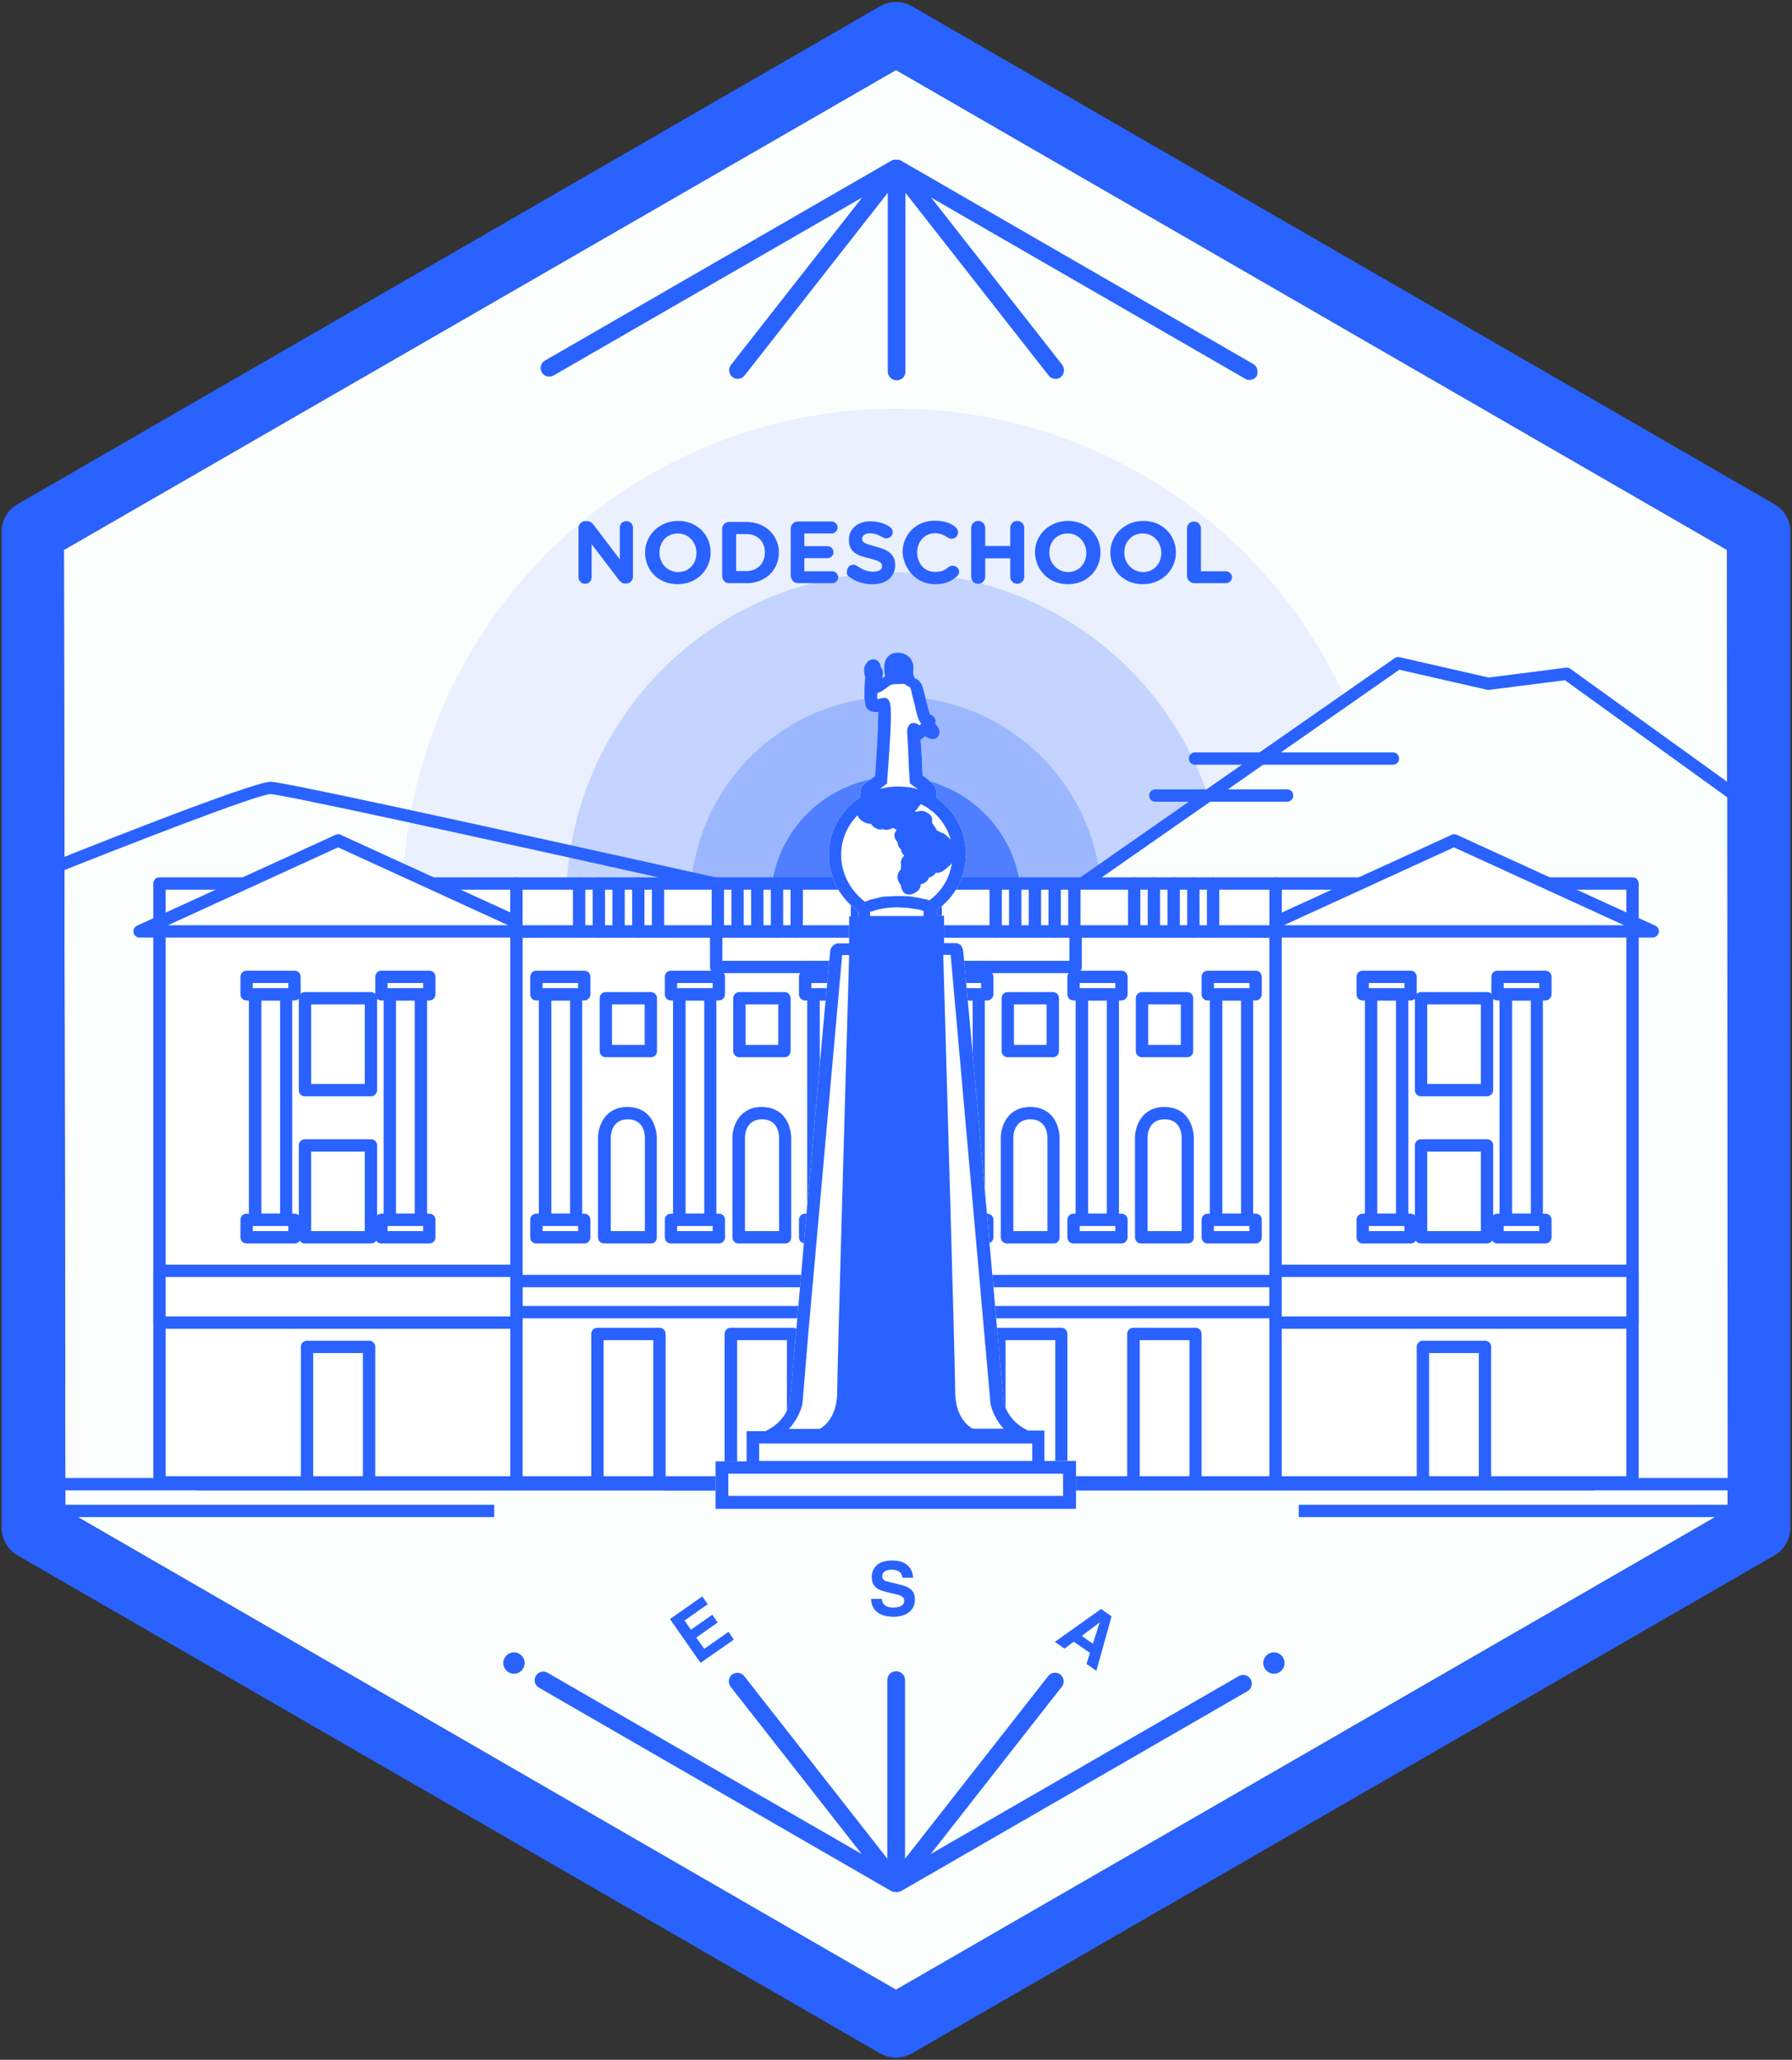 <?xml version="1.0" encoding="UTF-8"?>
<svg width="872px" height="1002px" viewBox="0 0 872 1002" version="1.1" xmlns="http://www.w3.org/2000/svg" xmlns:xlink="http://www.w3.org/1999/xlink">
    <rect x="0" y="0" width="872" height="1002" fill="#333333" stroke="none"/>
    <!-- Generator: Sketch 47.1 (45422) - http://www.bohemiancoding.com/sketch -->
    <title>Untitled</title>
    <desc>Created with Sketch.</desc>
    <defs></defs>
    <g id="Page-1" stroke="none" stroke-width="1" fill="none" fill-rule="evenodd">
        <g id="NodeSchool-Logo-ES" fill-rule="nonzero">
            <polygon id="Shape" fill="#FAFFFD" points="840.7 734.5 436 968 31.8 734.5 31.1 267.5 436 34 840.4 267.5"></polygon>
            <g id="Group" transform="translate(195, 198)">
                <circle id="Oval" fill="#EBF0FF" cx="241" cy="240.9" r="240.1"></circle>
                <circle id="Oval" fill="#C4D4FF" cx="241" cy="240.9" r="160.5"></circle>
                <circle id="Oval" fill="#9DB7FF" cx="241" cy="240.9" r="100.1"></circle>
                <circle id="Oval" fill="#4F7EFF" cx="241" cy="240.9" r="61"></circle>
            </g>
            <path d="M482.3,725 L16.5,725 C14.8,725 13.5,723.7 13.5,722 L13.5,426 C13.5,424.8 14.2,423.7 15.4,423.2 C33.2,416 122.5,380.3 131.7,380.3 C142.7,380.3 462.2,452.3 498.6,460.5 C500,460.8 501,462.1 500.9,463.6 L485.4,722.1 C485.2,723.8 483.9,725 482.3,725 Z M19.5,719 L479.5,719 L494.7,465.8 C394.5,443.2 141.2,386.5 131.6,386.3 C125.5,386.3 60.4,411.6 19.4,428 L19.4,719 L19.5,719 Z" id="Shape" fill="#2962FF"></path>
            <g id="Group" transform="translate(321, 319)">
                <g id="Shape">
                    <polygon fill="#FAFFFD" points="535 76.3 441.3 8.8 403.2 13.7 359.2 3.7 3.6 251.7 3.6 403 535 403"></polygon>
                    <path d="M535,406 L3.6,406 C1.9,406 0.6,404.7 0.6,403 L0.6,251.7 C0.6,250.7 1.1,249.8 1.9,249.2 L357.6,1.2 C358.3,0.7 359.2,0.5 360,0.7 L403.4,10.6 L441,5.8 C441.8,5.7 442.5,5.9 443.1,6.3 L536.8,73.8 C537.6,74.4 538,75.3 538,76.2 L538,403 C538,404.7 536.7,406 535,406 Z M6.6,400 L532,400 L532,77.9 L440.5,11.9 L403.5,16.6 C403.2,16.6 402.8,16.6 402.5,16.5 L359.9,6.8 L6.6,253.3 L6.6,400 Z" fill="#2962FF"></path>
                </g>
                <path d="M356.8,53 L260.5,53 C258.8,53 257.5,51.7 257.5,50 C257.5,48.3 258.8,47 260.5,47 L356.8,47 C358.5,47 359.8,48.3 359.8,50 C359.8,51.7 358.5,53 356.8,53 Z" id="Shape" fill="#2962FF"></path>
                <path d="M305.3,71 L241.2,71 C239.5,71 238.2,69.7 238.2,68 C238.2,66.3 239.5,65 241.2,65 L305.3,65 C307,65 308.3,66.3 308.3,68 C308.3,69.7 307,71 305.3,71 Z" id="Shape" fill="#2962FF"></path>
            </g>
            <g id="Group" transform="translate(16, 719)" fill="#2962FF">
                <polygon id="Shape" points="507.7 0 507.7 6 332.3 6 332.3 0 79.7 0 79.7 6 759.6 6 759.6 0"></polygon>
                <rect id="Rectangle-path" x="616" y="13" width="224" height="6"></rect>
                <rect id="Rectangle-path" x="0.5" y="13" width="224" height="6"></rect>
            </g>
            <g id="Group" transform="translate(64, 405)">
                <g transform="translate(184, 45)">
                    <g>
                        <rect id="Rectangle-path" fill="#FFFFFF" x="3.3" y="3.1" width="369.4" height="268"></rect>
                        <path d="M372.7,274.1 L3.3,274.1 C1.6,274.1 0.3,272.8 0.3,271.1 L0.3,3.1 C0.3,1.4 1.6,0.1 3.3,0.1 L372.7,0.1 C374.4,0.1 375.7,1.4 375.7,3.1 L375.7,271.1 C375.7,272.8 374.3,274.1 372.7,274.1 Z M6.3,268.1 L369.7,268.1 L369.7,6.1 L6.3,6.1 L6.3,268.1 Z" id="Shape" fill="#2962FF"></path>
                    </g>
                    <g transform="translate(0, 170)">
                        <rect id="Rectangle-path" fill="#FFFFFF" x="3.3" y="3.3" width="369.4" height="15.1"></rect>
                        <path d="M372.7,21.3 L3.3,21.3 C1.6,21.3 0.3,20 0.3,18.3 L0.3,3.2 C0.3,1.5 1.6,0.2 3.3,0.2 L372.7,0.2 C374.4,0.2 375.7,1.5 375.7,3.2 L375.7,18.3 C375.7,20 374.3,21.3 372.7,21.3 Z M6.3,15.3 L369.7,15.3 L369.7,6.2 L6.3,6.2 L6.3,15.3 Z" id="Shape" fill="#2962FF"></path>
                    </g>
                    <g transform="translate(97, 0)">
                        <rect id="Rectangle-path" fill="#FFFFFF" x="3.5" y="3.1" width="174.9" height="17.3"></rect>
                        <path d="M178.4,23.4 L3.5,23.4 C1.8,23.4 0.5,22.1 0.5,20.4 L0.5,3.1 C0.5,1.4 1.8,0.1 3.5,0.1 L178.4,0.1 C180.1,0.1 181.4,1.4 181.4,3.1 L181.4,20.4 C181.4,22.1 180.1,23.4 178.4,23.4 Z M6.5,17.4 L175.4,17.4 L175.4,6.1 L6.5,6.1 L6.5,17.4 Z" id="Shape" fill="#2962FF"></path>
                    </g>
                </g>
                <g>
                    <g transform="translate(10, 21)">
                        <rect id="Rectangle-path" fill="#FFFFFF" x="3.6" y="3.8" width="173.7" height="291.3"></rect>
                        <path d="M177.3,298.1 L3.6,298.1 C1.9,298.1 0.6,296.8 0.6,295.1 L0.6,3.8 C0.6,2.1 1.9,0.8 3.6,0.8 L177.3,0.8 C179,0.8 180.3,2.1 180.3,3.8 L180.3,295.1 C180.3,296.8 179,298.1 177.3,298.1 Z M6.6,292.1 L174.3,292.1 L174.3,6.8 L6.6,6.8 L6.6,292.1 Z" id="Shape" fill="#2962FF"></path>
                    </g>
                    <g transform="translate(10, 210)">
                        <rect id="Rectangle-path" fill="#FFFFFF" x="3.6" y="3.2" width="173.7" height="25.2"></rect>
                        <path d="M177.3,31.4 L3.6,31.4 C1.9,31.4 0.6,30.1 0.6,28.4 L0.6,3.2 C0.6,1.5 1.9,0.2 3.6,0.2 L177.3,0.2 C179,0.2 180.3,1.5 180.3,3.2 L180.3,28.4 C180.3,30.1 179,31.4 177.3,31.4 Z M6.6,25.4 L174.3,25.4 L174.3,6.2 L6.6,6.2 L6.6,25.4 Z" id="Shape" fill="#2962FF"></path>
                    </g>
                    <g id="Shape">
                        <polygon fill="#FFFFFF" points="197 48.1 3.9 48.1 100.5 3.9"></polygon>
                        <path d="M197,51.1 L3.9,51.1 C2.5,51.1 1.3,50.1 1,48.7 C0.7,47.3 1.4,45.9 2.7,45.3 L99.3,1.1 C100.1,0.7 101,0.7 101.8,1.1 L198.4,45.3 C199.7,45.9 200.4,47.3 200.1,48.7 C199.8,50.1 198.4,51.1 197,51.1 Z M17.7,45.1 L183.3,45.1 L100.5,7.2 L17.7,45.1 Z" fill="#2962FF"></path>
                    </g>
                </g>
                <g transform="translate(544, 0)">
                    <g transform="translate(9, 21)">
                        <rect id="Rectangle-path" fill="#FFFFFF" x="3.7" y="3.8" width="173.7" height="291.3"></rect>
                        <path d="M177.4,298.1 L3.7,298.1 C2,298.1 0.7,296.8 0.7,295.1 L0.7,3.8 C0.7,2.1 2,0.8 3.7,0.8 L177.4,0.8 C179.1,0.8 180.4,2.1 180.4,3.8 L180.4,295.1 C180.4,296.8 179,298.1 177.4,298.1 Z M6.7,292.1 L174.4,292.1 L174.4,6.8 L6.7,6.8 L6.7,292.1 Z" id="Shape" fill="#2962FF"></path>
                    </g>
                    <g transform="translate(9, 210)">
                        <rect id="Rectangle-path" fill="#FFFFFF" x="3.7" y="3.2" width="173.7" height="25.2"></rect>
                        <path d="M177.4,31.4 L3.7,31.4 C2,31.4 0.7,30.1 0.7,28.4 L0.7,3.2 C0.7,1.5 2,0.2 3.7,0.2 L177.4,0.2 C179.1,0.2 180.4,1.5 180.4,3.2 L180.4,28.4 C180.4,30.1 179,31.4 177.4,31.4 Z M6.7,25.4 L174.4,25.4 L174.4,6.2 L6.7,6.2 L6.7,25.4 Z" id="Shape" fill="#2962FF"></path>
                    </g>
                    <g id="Shape">
                        <polygon fill="#FFFFFF" points="196.1 48.1 3 48.1 99.5 3.9"></polygon>
                        <path d="M196.1,51.1 L3,51.1 C1.6,51.1 0.4,50.1 0.1,48.7 C-0.2,47.3 0.5,45.9 1.8,45.3 L98.4,1.1 C99.2,0.7 100.1,0.7 100.9,1.1 L197.5,45.3 C198.8,45.9 199.5,47.3 199.2,48.7 C198.7,50.1 197.5,51.1 196.1,51.1 Z M16.7,45.1 L182.3,45.1 L99.5,7.2 L16.7,45.1 Z" fill="#2962FF"></path>
                    </g>
                </g>
                <g transform="translate(223, 240)">
                    <g transform="translate(131, 0)">
                        <rect id="Rectangle-path" fill="#FFFFFF" x="3" y="3.9" width="30.2" height="72.2"></rect>
                        <path d="M33.1,79.1 L3,79.1 C1.3,79.1 0,77.8 0,76.1 L0,3.9 C0,2.2 1.3,0.9 3,0.9 L33.2,0.9 C34.9,0.9 36.2,2.2 36.2,3.9 L36.2,76.1 C36.1,77.8 34.8,79.1 33.1,79.1 Z M6,73.1 L30.2,73.1 L30.2,6.9 L6,6.9 L6,73.1 Z" id="Shape" fill="#2962FF"></path>
                    </g>
                    <g transform="translate(196, 0)">
                        <rect id="Rectangle-path" fill="#FFFFFF" x="3.3" y="3.9" width="30.2" height="72.2"></rect>
                        <path d="M33.4,79.1 L3.2,79.1 C1.5,79.1 0.2,77.8 0.2,76.1 L0.2,3.9 C0.2,2.2 1.5,0.9 3.2,0.9 L33.4,0.9 C35.1,0.9 36.4,2.2 36.4,3.9 L36.4,76.1 C36.4,77.8 35.1,79.1 33.4,79.1 Z M6.3,73.1 L30.5,73.1 L30.5,6.9 L6.3,6.9 L6.3,73.1 Z" id="Shape" fill="#2962FF"></path>
                    </g>
                    <g transform="translate(261, 0)">
                        <rect id="Rectangle-path" fill="#FFFFFF" x="3.6" y="3.9" width="30.2" height="72.2"></rect>
                        <path d="M33.7,79.1 L3.5,79.1 C1.8,79.1 0.5,77.8 0.5,76.1 L0.5,3.9 C0.5,2.2 1.8,0.9 3.5,0.9 L33.7,0.9 C35.4,0.9 36.7,2.2 36.7,3.9 L36.7,76.1 C36.7,77.8 35.4,79.1 33.7,79.1 Z M6.6,73.1 L30.8,73.1 L30.8,6.9 L6.6,6.9 L6.6,73.1 Z" id="Shape" fill="#2962FF"></path>
                    </g>
                    <g transform="translate(65, 0)">
                        <rect id="Rectangle-path" fill="#FFFFFF" x="3.7" y="3.9" width="30.2" height="72.2"></rect>
                        <path d="M33.8,79.1 L3.6,79.1 C1.9,79.1 0.6,77.8 0.6,76.1 L0.6,3.9 C0.6,2.2 1.9,0.9 3.6,0.9 L33.8,0.9 C35.5,0.9 36.8,2.2 36.8,3.9 L36.8,76.1 C36.8,77.8 35.5,79.1 33.8,79.1 Z M6.7,73.1 L30.9,73.1 L30.9,6.9 L6.7,6.9 L6.7,73.1 Z" id="Shape" fill="#2962FF"></path>
                    </g>
                    <g>
                        <rect id="Rectangle-path" fill="#FFFFFF" x="3.7" y="3.9" width="30.2" height="72.2"></rect>
                        <path d="M33.9,79.1 L3.7,79.1 C2,79.1 0.7,77.8 0.7,76.1 L0.7,3.9 C0.7,2.2 2,0.9 3.7,0.9 L33.9,0.9 C35.6,0.9 36.9,2.2 36.9,3.9 L36.9,76.1 C36.9,77.8 35.5,79.1 33.9,79.1 Z M6.7,73.1 L30.9,73.1 L30.9,6.9 L6.7,6.9 L6.7,73.1 Z" id="Shape" fill="#2962FF"></path>
                    </g>
                </g>
                <g transform="translate(82, 247)">
                    <rect id="Rectangle-path" fill="#FFFFFF" x="3.4" y="3.2" width="30.2" height="65.9"></rect>
                    <path d="M33.6,72.1 L3.4,72.1 C1.7,72.1 0.4,70.8 0.4,69.1 L0.4,3.2 C0.4,1.5 1.7,0.2 3.4,0.2 L33.6,0.2 C35.3,0.2 36.6,1.5 36.6,3.2 L36.6,69.1 C36.6,70.8 35.2,72.1 33.6,72.1 Z M6.4,66.1 L30.6,66.1 L30.6,6.2 L6.4,6.2 L6.4,66.1 Z" id="Shape" fill="#2962FF"></path>
                </g>
                <g transform="translate(625, 247)">
                    <rect id="Rectangle-path" fill="#FFFFFF" x="3.4" y="3.2" width="30.2" height="65.9"></rect>
                    <path d="M33.6,72.1 L3.4,72.1 C1.7,72.1 0.4,70.8 0.4,69.1 L0.4,3.2 C0.4,1.5 1.7,0.2 3.4,0.2 L33.6,0.2 C35.3,0.2 36.6,1.5 36.6,3.2 L36.6,69.1 C36.6,70.8 35.3,72.1 33.6,72.1 Z M6.4,66.1 L30.6,66.1 L30.6,6.2 L6.4,6.2 L6.4,66.1 Z" id="Shape" fill="#2962FF"></path>
                </g>
                <g transform="translate(194, 67)">
                    <g>
                        <g>
                            <g transform="translate(4, 8)">
                                <rect id="Rectangle-path" fill="#FFFFFF" x="3.3" y="3.7" width="15.1" height="109.7"></rect>
                                <path d="M18.3,116.4 L3.2,116.4 C1.5,116.4 0.2,115.1 0.2,113.4 L0.2,3.7 C0.2,2 1.5,0.7 3.2,0.7 L18.3,0.7 C20,0.7 21.3,2 21.3,3.7 L21.3,113.4 C21.3,115.1 20,116.4 18.3,116.4 Z M6.3,110.4 L15.4,110.4 L15.4,6.7 L6.3,6.7 L6.3,110.4 Z" id="Shape" fill="#2962FF"></path>
                            </g>
                            <g>
                                <rect id="Rectangle-path" fill="#FFFFFF" x="3" y="3.2" width="23.3" height="8.5"></rect>
                                <path d="M26.3,14.7 L3,14.7 C1.3,14.7 0,13.4 0,11.7 L0,3.2 C0,1.5 1.3,0.2 3,0.2 L26.3,0.2 C28,0.2 29.3,1.5 29.3,3.2 L29.3,11.7 C29.3,13.3 28,14.7 26.3,14.7 Z M6,8.7 L23.3,8.7 L23.3,6.2 L6,6.2 L6,8.7 Z" id="Shape" fill="#2962FF"></path>
                            </g>
                            <g transform="translate(0, 118)">
                                <rect id="Rectangle-path" fill="#FFFFFF" x="3" y="3.4" width="23.3" height="8.5"></rect>
                                <path d="M26.3,14.9 L3,14.9 C1.3,14.9 0,13.6 0,11.9 L0,3.4 C0,1.7 1.3,0.4 3,0.4 L26.3,0.4 C28,0.4 29.3,1.7 29.3,3.4 L29.3,11.9 C29.3,13.6 28,14.9 26.3,14.9 Z M6,8.9 L23.3,8.9 L23.3,6.4 L6,6.4 L6,8.9 Z" id="Shape" fill="#2962FF"></path>
                            </g>
                        </g>
                        <g transform="translate(65, 0)">
                            <g transform="translate(4, 8)">
                                <rect id="Rectangle-path" fill="#FFFFFF" x="3.6" y="3.7" width="15.1" height="109.7"></rect>
                                <path d="M18.6,116.4 L3.5,116.4 C1.8,116.4 0.5,115.1 0.5,113.4 L0.5,3.7 C0.5,2 1.8,0.7 3.5,0.7 L18.6,0.7 C20.3,0.7 21.6,2 21.6,3.7 L21.6,113.4 C21.6,115.1 20.3,116.4 18.6,116.4 Z M6.6,110.4 L15.7,110.4 L15.7,6.7 L6.6,6.7 L6.6,110.4 Z" id="Shape" fill="#2962FF"></path>
                            </g>
                            <g>
                                <rect id="Rectangle-path" fill="#FFFFFF" x="3.5" y="3.2" width="23.3" height="8.5"></rect>
                                <path d="M26.8,14.7 L3.5,14.7 C1.8,14.7 0.5,13.4 0.5,11.7 L0.5,3.2 C0.5,1.5 1.8,0.2 3.5,0.2 L26.8,0.2 C28.5,0.2 29.8,1.5 29.8,3.2 L29.8,11.7 C29.8,13.3 28.4,14.7 26.8,14.7 Z M6.5,8.7 L23.8,8.7 L23.8,6.2 L6.5,6.2 L6.5,8.7 Z" id="Shape" fill="#2962FF"></path>
                            </g>
                            <g transform="translate(0, 118)">
                                <rect id="Rectangle-path" fill="#FFFFFF" x="3.5" y="3.4" width="23.3" height="8.5"></rect>
                                <path d="M26.8,14.9 L3.5,14.9 C1.8,14.9 0.5,13.6 0.5,11.9 L0.5,3.4 C0.5,1.7 1.8,0.4 3.5,0.4 L26.8,0.4 C28.5,0.4 29.8,1.7 29.8,3.4 L29.8,11.9 C29.8,13.6 28.4,14.9 26.8,14.9 Z M6.5,8.9 L23.8,8.9 L23.8,6.4 L6.5,6.4 L6.5,8.9 Z" id="Shape" fill="#2962FF"></path>
                            </g>
                        </g>
                        <g transform="translate(130, 0)">
                            <g transform="translate(4, 8)">
                                <rect id="Rectangle-path" fill="#FFFFFF" x="3.9" y="3.7" width="15.1" height="109.7"></rect>
                                <path d="M18.9,116.4 L3.8,116.4 C2.1,116.4 0.8,115.1 0.8,113.4 L0.8,3.7 C0.8,2 2.1,0.7 3.8,0.7 L18.9,0.7 C20.6,0.7 21.9,2 21.9,3.7 L21.9,113.4 C21.9,115.1 20.6,116.4 18.9,116.4 Z M6.9,110.4 L16,110.4 L16,6.7 L6.9,6.7 L6.9,110.4 Z" id="Shape" fill="#2962FF"></path>
                            </g>
                            <g>
                                <rect id="Rectangle-path" fill="#FFFFFF" x="3.8" y="3.2" width="23.3" height="8.5"></rect>
                                <path d="M27.1,14.7 L3.8,14.7 C2.1,14.7 0.8,13.4 0.8,11.7 L0.8,3.2 C0.8,1.5 2.1,0.2 3.8,0.2 L27.1,0.2 C28.8,0.2 30.1,1.5 30.1,3.2 L30.1,11.7 C30.1,13.3 28.7,14.7 27.1,14.7 Z M6.8,8.7 L24.1,8.7 L24.1,6.2 L6.8,6.2 L6.8,8.7 Z" id="Shape" fill="#2962FF"></path>
                            </g>
                            <g transform="translate(0, 118)">
                                <rect id="Rectangle-path" fill="#FFFFFF" x="3.8" y="3.4" width="23.3" height="8.5"></rect>
                                <path d="M27.1,14.9 L3.8,14.9 C2.1,14.9 0.8,13.6 0.8,11.9 L0.8,3.4 C0.8,1.7 2.1,0.4 3.8,0.4 L27.1,0.4 C28.8,0.4 30.1,1.7 30.1,3.4 L30.1,11.9 C30.1,13.6 28.7,14.9 27.1,14.9 Z M6.8,8.9 L24.1,8.9 L24.1,6.4 L6.8,6.4 L6.8,8.9 Z" id="Shape" fill="#2962FF"></path>
                            </g>
                        </g>
                        <g transform="translate(196, 0)">
                            <g transform="translate(4, 8)">
                                <rect id="Rectangle-path" fill="#FFFFFF" x="3.2" y="3.7" width="15.1" height="109.7"></rect>
                                <path d="M18.2,116.4 L3.1,116.4 C1.4,116.4 0.1,115.1 0.1,113.4 L0.1,3.7 C0.1,2 1.4,0.7 3.1,0.7 L18.2,0.7 C19.9,0.7 21.2,2 21.2,3.7 L21.2,113.4 C21.2,115.1 19.9,116.4 18.2,116.4 Z M6.2,110.4 L15.3,110.4 L15.3,6.7 L6.2,6.7 L6.2,110.4 Z" id="Shape" fill="#2962FF"></path>
                            </g>
                            <g>
                                <rect id="Rectangle-path" fill="#FFFFFF" x="3.1" y="3.2" width="23.3" height="8.5"></rect>
                                <path d="M26.4,14.7 L3.1,14.7 C1.4,14.7 0.1,13.4 0.1,11.7 L0.1,3.2 C0.1,1.5 1.4,0.2 3.1,0.2 L26.4,0.2 C28.1,0.2 29.4,1.5 29.4,3.2 L29.4,11.7 C29.4,13.3 28,14.7 26.4,14.7 Z M6.1,8.7 L23.4,8.7 L23.4,6.2 L6.1,6.2 L6.1,8.7 Z" id="Shape" fill="#2962FF"></path>
                            </g>
                            <g transform="translate(0, 118)">
                                <rect id="Rectangle-path" fill="#FFFFFF" x="3.1" y="3.4" width="23.3" height="8.5"></rect>
                                <path d="M26.4,14.9 L3.1,14.9 C1.4,14.9 0.1,13.6 0.1,11.9 L0.1,3.4 C0.1,1.7 1.4,0.4 3.1,0.4 L26.4,0.4 C28.1,0.4 29.4,1.7 29.4,3.4 L29.4,11.9 C29.4,13.6 28,14.9 26.4,14.9 Z M6.1,8.9 L23.4,8.9 L23.4,6.4 L6.1,6.4 L6.1,8.9 Z" id="Shape" fill="#2962FF"></path>
                            </g>
                        </g>
                        <g transform="translate(261, 0)">
                            <g transform="translate(4, 8)">
                                <rect id="Rectangle-path" fill="#FFFFFF" x="3.5" y="3.7" width="15.1" height="109.7"></rect>
                                <path d="M18.5,116.4 L3.4,116.4 C1.7,116.4 0.4,115.1 0.4,113.4 L0.4,3.7 C0.4,2 1.7,0.7 3.4,0.7 L18.5,0.7 C20.2,0.7 21.5,2 21.5,3.7 L21.5,113.4 C21.5,115.1 20.2,116.4 18.5,116.4 Z M6.5,110.4 L15.6,110.4 L15.6,6.7 L6.5,6.7 L6.5,110.4 Z" id="Shape" fill="#2962FF"></path>
                            </g>
                            <g>
                                <rect id="Rectangle-path" fill="#FFFFFF" x="3.4" y="3.2" width="23.3" height="8.5"></rect>
                                <path d="M26.7,14.7 L3.4,14.7 C1.7,14.7 0.4,13.4 0.4,11.7 L0.4,3.2 C0.4,1.5 1.7,0.2 3.4,0.2 L26.7,0.2 C28.4,0.2 29.7,1.5 29.7,3.2 L29.7,11.7 C29.7,13.3 28.3,14.7 26.7,14.7 Z M6.4,8.7 L23.7,8.7 L23.7,6.2 L6.4,6.2 L6.4,8.7 Z" id="Shape" fill="#2962FF"></path>
                            </g>
                            <g transform="translate(0, 118)">
                                <rect id="Rectangle-path" fill="#FFFFFF" x="3.4" y="3.4" width="23.3" height="8.5"></rect>
                                <path d="M26.7,14.9 L3.4,14.9 C1.7,14.9 0.4,13.6 0.4,11.9 L0.4,3.4 C0.4,1.7 1.7,0.4 3.4,0.4 L26.7,0.4 C28.4,0.4 29.7,1.7 29.7,3.4 L29.7,11.9 C29.7,13.6 28.3,14.9 26.7,14.9 Z M6.4,8.9 L23.7,8.9 L23.7,6.4 L6.4,6.4 L6.4,8.9 Z" id="Shape" fill="#2962FF"></path>
                            </g>
                        </g>
                        <g transform="translate(326, 0)">
                            <g transform="translate(4, 8)">
                                <rect id="Rectangle-path" fill="#FFFFFF" x="3.8" y="3.7" width="15.1" height="109.7"></rect>
                                <path d="M18.8,116.4 L3.7,116.4 C2,116.4 0.7,115.1 0.7,113.4 L0.7,3.7 C0.7,2 2,0.7 3.7,0.7 L18.8,0.7 C20.5,0.7 21.8,2 21.8,3.7 L21.8,113.4 C21.8,115.1 20.5,116.4 18.8,116.4 Z M6.8,110.4 L15.9,110.4 L15.9,6.7 L6.8,6.7 L6.8,110.4 Z" id="Shape" fill="#2962FF"></path>
                            </g>
                            <g>
                                <rect id="Rectangle-path" fill="#FFFFFF" x="3.7" y="3.2" width="23.3" height="8.5"></rect>
                                <path d="M27,14.7 L3.7,14.7 C2,14.7 0.7,13.4 0.7,11.7 L0.7,3.2 C0.7,1.5 2,0.2 3.7,0.2 L27,0.2 C28.7,0.2 30,1.5 30,3.2 L30,11.7 C30,13.3 28.6,14.7 27,14.7 Z M6.7,8.7 L24,8.7 L24,6.2 L6.7,6.2 L6.7,8.7 Z" id="Shape" fill="#2962FF"></path>
                            </g>
                            <g transform="translate(0, 118)">
                                <rect id="Rectangle-path" fill="#FFFFFF" x="3.7" y="3.4" width="23.3" height="8.5"></rect>
                                <path d="M27,14.9 L3.7,14.9 C2,14.9 0.7,13.6 0.7,11.9 L0.7,3.4 C0.7,1.7 2,0.4 3.7,0.4 L27,0.4 C28.7,0.4 30,1.7 30,3.4 L30,11.9 C30,13.6 28.6,14.9 27,14.9 Z M6.7,8.9 L24,8.9 L24,6.4 L6.7,6.4 L6.7,8.9 Z" id="Shape" fill="#2962FF"></path>
                            </g>
                        </g>
                    </g>
                    <g transform="translate(33, 66)" id="Shape">
                        <g>
                            <path d="M25.7,63.9 L3,63.9 L3,15.4 C3,15.4 3,3.5 14.3,3.5 C25.7,3.5 25.6,15.4 25.6,15.4 L25.6,63.9 L25.7,63.9 Z" fill="#FFFFFF"></path>
                            <path d="M25.7,66.9 L3,66.9 C1.3,66.9 0,65.6 0,63.9 L0,15.4 C0,10.3 3,0.5 14.3,0.5 C18.4,0.5 21.8,1.8 24.3,4.3 C28.6,8.7 28.6,15.1 28.6,15.4 L28.6,63.8 C28.7,65.6 27.4,66.9 25.7,66.9 Z M6.1,60.9 L22.8,60.9 L22.8,15.4 C22.8,13.9 22.4,6.5 14.5,6.5 C6.4,6.5 6.2,14.5 6.2,15.4 L6.2,60.9 L6.1,60.9 Z" fill="#2962FF"></path>
                        </g>
                        <g transform="translate(65, 0)">
                            <path d="M26.1,63.9 L3.4,63.9 L3.4,15.4 C3.4,15.4 3.4,3.5 14.7,3.5 C26.1,3.5 26,15.4 26,15.4 L26,63.9 L26.1,63.9 Z" fill="#FFFFFF"></path>
                            <path d="M26.1,66.9 L3.4,66.9 C1.7,66.9 0.4,65.6 0.4,63.9 L0.4,15.4 C0.4,10.3 3.4,0.5 14.7,0.5 C18.8,0.5 22.2,1.8 24.7,4.3 C29,8.7 29,15.1 29,15.4 L29,63.8 C29.1,65.6 27.8,66.9 26.1,66.9 Z M6.4,60.9 L23.1,60.9 L23.1,15.4 C23.1,13.9 22.7,6.5 14.8,6.5 C6.7,6.5 6.5,14.5 6.5,15.4 L6.5,60.9 L6.4,60.9 Z" fill="#2962FF"></path>
                        </g>
                        <g transform="translate(130, 0)">
                            <path d="M26.4,63.9 L3.7,63.9 L3.7,15.4 C3.7,15.4 3.7,3.5 15,3.5 C26.4,3.5 26.3,15.4 26.3,15.4 L26.3,63.9 L26.4,63.9 Z" fill="#FFFFFF"></path>
                            <path d="M26.4,66.9 L3.7,66.9 C2,66.9 0.7,65.6 0.7,63.9 L0.7,15.4 C0.7,10.3 3.7,0.5 15,0.5 C19.1,0.5 22.5,1.8 25,4.3 C29.3,8.7 29.3,15.1 29.3,15.4 L29.3,63.8 C29.4,65.6 28.1,66.9 26.4,66.9 Z M6.7,60.9 L23.4,60.9 L23.4,15.4 C23.4,13.9 23,6.5 15.1,6.5 C7,6.5 6.8,14.5 6.8,15.4 L6.8,60.9 L6.7,60.9 Z" fill="#2962FF"></path>
                        </g>
                        <g transform="translate(196, 0)">
                            <path d="M25.7,63.9 L3,63.9 L3,15.4 C3,15.4 3,3.5 14.3,3.5 C25.7,3.5 25.6,15.4 25.6,15.4 L25.6,63.9 L25.7,63.9 Z" fill="#FFFFFF"></path>
                            <path d="M25.7,66.9 L3,66.9 C1.3,66.9 0,65.6 0,63.9 L0,15.4 C0,10.3 3,0.5 14.3,0.5 C18.4,0.5 21.8,1.8 24.3,4.3 C28.6,8.7 28.6,15.1 28.6,15.4 L28.6,63.8 C28.7,65.6 27.4,66.9 25.7,66.9 Z M6,60.9 L22.7,60.9 L22.7,15.4 C22.7,13.9 22.3,6.5 14.4,6.5 C6.3,6.5 6.1,14.5 6.1,15.4 L6.1,60.9 L6,60.9 Z" fill="#2962FF"></path>
                        </g>
                        <g transform="translate(261, 0)">
                            <path d="M26,63.9 L3.3,63.9 L3.3,15.4 C3.3,15.4 3.3,3.5 14.6,3.5 C26,3.5 25.9,15.4 25.9,15.4 L25.9,63.9 L26,63.9 Z" fill="#FFFFFF"></path>
                            <path d="M26,66.9 L3.3,66.9 C1.6,66.9 0.3,65.6 0.3,63.9 L0.3,15.4 C0.3,10.3 3.3,0.5 14.6,0.5 C18.7,0.5 22.1,1.8 24.6,4.3 C28.9,8.7 28.9,15.1 28.9,15.4 L28.9,63.8 C29,65.6 27.7,66.9 26,66.9 Z M6.3,60.9 L23,60.9 L23,15.4 C23,13.9 22.6,6.5 14.7,6.5 C6.6,6.5 6.4,14.5 6.4,15.4 L6.4,60.9 L6.3,60.9 Z" fill="#2962FF"></path>
                        </g>
                    </g>
                    <g transform="translate(33, 10)">
                        <g>
                            <rect id="Rectangle-path" fill="#FFFFFF" x="3.8" y="3.6" width="21.9" height="25.7"></rect>
                            <path d="M25.7,32.3 L3.8,32.3 C2.1,32.3 0.8,31 0.8,29.3 L0.8,3.6 C0.8,1.9 2.1,0.6 3.8,0.6 L25.7,0.6 C27.4,0.6 28.7,1.9 28.7,3.6 L28.7,29.3 C28.7,31 27.4,32.3 25.7,32.3 Z M6.8,26.3 L22.7,26.3 L22.7,6.6 L6.8,6.6 L6.8,26.3 Z" id="Shape" fill="#2962FF"></path>
                        </g>
                        <g transform="translate(65, 0)">
                            <rect id="Rectangle-path" fill="#FFFFFF" x="3.8" y="3.6" width="21.9" height="25.7"></rect>
                            <path d="M25.7,32.3 L3.8,32.3 C2.1,32.3 0.8,31 0.8,29.3 L0.8,3.6 C0.8,1.9 2.1,0.6 3.8,0.6 L25.7,0.6 C27.4,0.6 28.7,1.9 28.7,3.6 L28.7,29.3 C28.7,31 27.4,32.3 25.7,32.3 Z M6.8,26.3 L22.7,26.3 L22.7,6.6 L6.8,6.6 L6.8,26.3 Z" id="Shape" fill="#2962FF"></path>
                        </g>
                        <g transform="translate(131, 0)">
                            <rect id="Rectangle-path" fill="#FFFFFF" x="3" y="3.6" width="21.9" height="25.7"></rect>
                            <path d="M25,32.3 L3,32.3 C1.3,32.3 0,31 0,29.3 L0,3.6 C0,1.9 1.3,0.6 3,0.6 L25,0.6 C26.7,0.6 28,1.9 28,3.6 L28,29.3 C28,31 26.6,32.3 25,32.3 Z M6,26.3 L22,26.3 L22,6.6 L6,6.6 L6,26.3 Z" id="Shape" fill="#2962FF"></path>
                        </g>
                        <g transform="translate(196, 0)">
                            <rect id="Rectangle-path" fill="#FFFFFF" x="3.4" y="3.6" width="21.9" height="25.7"></rect>
                            <path d="M25.3,32.3 L3.4,32.3 C1.7,32.3 0.4,31 0.4,29.3 L0.4,3.6 C0.4,1.9 1.7,0.6 3.4,0.6 L25.3,0.6 C27,0.6 28.3,1.9 28.3,3.6 L28.3,29.3 C28.3,31 27,32.3 25.3,32.3 Z M6.4,26.3 L22.3,26.3 L22.3,6.6 L6.4,6.6 L6.4,26.3 Z" id="Shape" fill="#2962FF"></path>
                        </g>
                        <g transform="translate(261, 0)">
                            <rect id="Rectangle-path" fill="#FFFFFF" x="3.7" y="3.6" width="21.9" height="25.7"></rect>
                            <path d="M25.6,32.3 L3.7,32.3 C2,32.3 0.7,31 0.7,29.3 L0.7,3.6 C0.7,1.9 2,0.6 3.7,0.6 L25.6,0.6 C27.3,0.6 28.6,1.9 28.6,3.6 L28.6,29.3 C28.6,31 27.3,32.3 25.6,32.3 Z M6.7,26.3 L22.6,26.3 L22.6,6.6 L6.7,6.6 L6.7,26.3 Z" id="Shape" fill="#2962FF"></path>
                        </g>
                    </g>
                </g>
                <g transform="translate(53, 67)">
                    <g>
                        <g>
                            <g transform="translate(4, 8)">
                                <rect id="Rectangle-path" fill="#FFFFFF" x="3.2" y="3.7" width="15.1" height="109.7"></rect>
                                <path d="M18.2,116.4 L3.1,116.4 C1.4,116.4 0.1,115.1 0.1,113.4 L0.1,3.7 C0.1,2 1.4,0.7 3.1,0.7 L18.2,0.7 C19.9,0.7 21.2,2 21.2,3.7 L21.2,113.4 C21.2,115.1 19.9,116.4 18.2,116.4 Z M6.2,110.4 L15.3,110.4 L15.3,6.7 L6.2,6.7 L6.2,110.4 Z" id="Shape" fill="#2962FF"></path>
                            </g>
                            <g>
                                <rect id="Rectangle-path" fill="#FFFFFF" x="3" y="3.2" width="23.3" height="8.5"></rect>
                                <path d="M26.3,14.7 L3,14.7 C1.3,14.7 0,13.4 0,11.7 L0,3.2 C0,1.5 1.3,0.2 3,0.2 L26.3,0.2 C28,0.2 29.3,1.5 29.3,3.2 L29.3,11.7 C29.3,13.3 28,14.7 26.3,14.7 Z M6,8.7 L23.3,8.7 L23.3,6.2 L6,6.2 L6,8.7 Z" id="Shape" fill="#2962FF"></path>
                            </g>
                            <g transform="translate(0, 118)">
                                <rect id="Rectangle-path" fill="#FFFFFF" x="3" y="3.4" width="23.3" height="8.5"></rect>
                                <path d="M26.3,14.9 L3,14.9 C1.3,14.9 0,13.6 0,11.9 L0,3.4 C0,1.7 1.3,0.4 3,0.4 L26.3,0.4 C28,0.4 29.3,1.7 29.3,3.4 L29.3,11.9 C29.3,13.6 28,14.9 26.3,14.9 Z M6,8.9 L23.3,8.9 L23.3,6.4 L6,6.4 L6,8.9 Z" id="Shape" fill="#2962FF"></path>
                            </g>
                        </g>
                        <g transform="translate(65, 0)">
                            <g transform="translate(4, 8)">
                                <rect id="Rectangle-path" fill="#FFFFFF" x="3.7" y="3.7" width="15.1" height="109.7"></rect>
                                <path d="M18.8,116.4 L3.7,116.4 C2,116.4 0.7,115.1 0.7,113.4 L0.7,3.7 C0.7,2 2,0.7 3.7,0.7 L18.8,0.7 C20.5,0.7 21.8,2 21.8,3.7 L21.8,113.4 C21.8,115.1 20.4,116.4 18.8,116.4 Z M6.7,110.4 L15.8,110.4 L15.8,6.7 L6.7,6.7 L6.7,110.4 Z" id="Shape" fill="#2962FF"></path>
                            </g>
                            <g>
                                <rect id="Rectangle-path" fill="#FFFFFF" x="3.6" y="3.2" width="23.3" height="8.5"></rect>
                                <path d="M26.9,14.7 L3.6,14.7 C1.9,14.7 0.6,13.4 0.6,11.7 L0.6,3.2 C0.6,1.5 1.9,0.2 3.6,0.2 L26.9,0.2 C28.6,0.2 29.9,1.5 29.9,3.2 L29.9,11.7 C29.9,13.3 28.6,14.7 26.9,14.7 Z M6.6,8.7 L23.9,8.7 L23.9,6.2 L6.6,6.2 L6.6,8.7 L6.6,8.7 Z" id="Shape" fill="#2962FF"></path>
                            </g>
                            <g transform="translate(0, 118)">
                                <rect id="Rectangle-path" fill="#FFFFFF" x="3.6" y="3.4" width="23.3" height="8.5"></rect>
                                <path d="M26.9,14.9 L3.6,14.9 C1.9,14.9 0.6,13.6 0.6,11.9 L0.6,3.4 C0.6,1.7 1.9,0.4 3.6,0.4 L26.9,0.4 C28.6,0.4 29.9,1.7 29.9,3.4 L29.9,11.9 C29.9,13.6 28.6,14.9 26.9,14.9 Z M6.6,8.9 L23.9,8.9 L23.9,6.4 L6.6,6.4 L6.6,8.9 L6.6,8.9 Z" id="Shape" fill="#2962FF"></path>
                            </g>
                        </g>
                    </g>
                    <g transform="translate(28, 82)">
                        <rect id="Rectangle-path" fill="#FFFFFF" x="3.4" y="3.2" width="32.1" height="44.7"></rect>
                        <path d="M35.5,50.9 L3.4,50.9 C1.7,50.9 0.4,49.6 0.4,47.9 L0.4,3.2 C0.4,1.5 1.7,0.2 3.4,0.2 L35.5,0.2 C37.2,0.2 38.5,1.5 38.5,3.2 L38.5,47.9 C38.5,49.6 37.2,50.9 35.5,50.9 Z M6.4,44.9 L32.5,44.9 L32.5,6.2 L6.4,6.2 L6.4,44.9 Z" id="Shape" fill="#2962FF"></path>
                    </g>
                    <g transform="translate(28, 10)">
                        <rect id="Rectangle-path" fill="#FFFFFF" x="3.4" y="3.6" width="32.1" height="44.7"></rect>
                        <path d="M35.5,51.3 L3.4,51.3 C1.7,51.3 0.4,50 0.4,48.3 L0.4,3.6 C0.4,1.9 1.7,0.6 3.4,0.6 L35.5,0.6 C37.2,0.6 38.5,1.9 38.5,3.6 L38.5,48.3 C38.5,49.9 37.2,51.3 35.5,51.3 Z M6.4,45.3 L32.5,45.3 L32.5,6.6 L6.4,6.6 L6.4,45.3 Z" id="Shape" fill="#2962FF"></path>
                    </g>
                </g>
                <g transform="translate(596, 67)">
                    <g>
                        <g>
                            <g transform="translate(4, 8)">
                                <rect id="Rectangle-path" fill="#FFFFFF" x="3.2" y="3.7" width="15.1" height="109.7"></rect>
                                <path d="M18.3,116.4 L3.2,116.4 C1.5,116.4 0.2,115.1 0.2,113.4 L0.2,3.7 C0.2,2 1.5,0.7 3.2,0.7 L18.3,0.7 C20,0.7 21.3,2 21.3,3.7 L21.3,113.4 C21.3,115.1 19.9,116.4 18.3,116.4 Z M6.2,110.4 L15.3,110.4 L15.3,6.7 L6.2,6.7 L6.2,110.4 Z" id="Shape" fill="#2962FF"></path>
                            </g>
                            <g>
                                <rect id="Rectangle-path" fill="#FFFFFF" x="3.1" y="3.2" width="23.3" height="8.5"></rect>
                                <path d="M26.4,14.7 L3.1,14.7 C1.4,14.7 0.1,13.4 0.1,11.7 L0.1,3.2 C0.1,1.5 1.4,0.2 3.1,0.2 L26.4,0.2 C28.1,0.2 29.4,1.5 29.4,3.2 L29.4,11.7 C29.4,13.3 28.1,14.7 26.4,14.7 Z M6.1,8.7 L23.4,8.7 L23.4,6.2 L6.1,6.2 L6.1,8.7 Z" id="Shape" fill="#2962FF"></path>
                            </g>
                            <g transform="translate(0, 118)">
                                <rect id="Rectangle-path" fill="#FFFFFF" x="3.1" y="3.4" width="23.3" height="8.5"></rect>
                                <path d="M26.4,14.9 L3.1,14.9 C1.4,14.9 0.1,13.6 0.1,11.9 L0.1,3.4 C0.1,1.7 1.4,0.4 3.1,0.4 L26.4,0.4 C28.1,0.4 29.4,1.7 29.4,3.4 L29.4,11.9 C29.4,13.6 28.1,14.9 26.4,14.9 Z M6.1,8.9 L23.4,8.9 L23.4,6.4 L6.1,6.4 L6.1,8.9 Z" id="Shape" fill="#2962FF"></path>
                            </g>
                        </g>
                        <g transform="translate(65, 0)">
                            <g transform="translate(4, 8)">
                                <rect id="Rectangle-path" fill="#FFFFFF" x="3.8" y="3.7" width="15.1" height="109.7"></rect>
                                <path d="M18.8,116.4 L3.7,116.4 C2,116.4 0.7,115.1 0.7,113.4 L0.7,3.7 C0.7,2 2,0.7 3.7,0.7 L18.8,0.7 C20.5,0.7 21.8,2 21.8,3.7 L21.8,113.4 C21.8,115.1 20.5,116.4 18.8,116.4 Z M6.8,110.4 L15.9,110.4 L15.9,6.7 L6.8,6.7 L6.8,110.4 Z" id="Shape" fill="#2962FF"></path>
                            </g>
                            <g>
                                <rect id="Rectangle-path" fill="#FFFFFF" x="3.7" y="3.2" width="23.3" height="8.5"></rect>
                                <path d="M27,14.7 L3.7,14.7 C2,14.7 0.7,13.4 0.7,11.7 L0.7,3.2 C0.7,1.5 2,0.2 3.7,0.2 L27,0.2 C28.7,0.2 30,1.5 30,3.2 L30,11.7 C30,13.3 28.6,14.7 27,14.7 Z M6.7,8.7 L24,8.7 L24,6.2 L6.7,6.2 L6.7,8.7 Z" id="Shape" fill="#2962FF"></path>
                            </g>
                            <g transform="translate(0, 118)">
                                <rect id="Rectangle-path" fill="#FFFFFF" x="3.7" y="3.4" width="23.3" height="8.5"></rect>
                                <path d="M27,14.9 L3.7,14.9 C2,14.9 0.7,13.6 0.7,11.9 L0.7,3.4 C0.7,1.7 2,0.4 3.7,0.4 L27,0.4 C28.7,0.4 30,1.7 30,3.4 L30,11.9 C30,13.6 28.6,14.9 27,14.9 Z M6.7,8.9 L24,8.9 L24,6.4 L6.7,6.4 L6.7,8.9 Z" id="Shape" fill="#2962FF"></path>
                            </g>
                        </g>
                    </g>
                    <g transform="translate(28, 10)">
                        <rect id="Rectangle-path" fill="#FFFFFF" x="3.5" y="3.6" width="32.1" height="44.7"></rect>
                        <path d="M35.6,51.3 L3.5,51.3 C1.8,51.3 0.5,50 0.5,48.3 L0.5,3.6 C0.5,1.9 1.8,0.6 3.5,0.6 L35.6,0.6 C37.3,0.6 38.6,1.9 38.6,3.6 L38.6,48.3 C38.6,49.9 37.2,51.3 35.6,51.3 Z M6.5,45.3 L32.6,45.3 L32.6,6.6 L6.5,6.6 L6.5,45.3 Z" id="Shape" fill="#2962FF"></path>
                    </g>
                    <g transform="translate(28, 82)">
                        <rect id="Rectangle-path" fill="#FFFFFF" x="3.5" y="3.2" width="32.1" height="44.7"></rect>
                        <path d="M35.6,50.9 L3.5,50.9 C1.8,50.9 0.5,49.6 0.5,47.9 L0.5,3.2 C0.5,1.5 1.8,0.2 3.5,0.2 L35.6,0.2 C37.3,0.2 38.6,1.5 38.6,3.2 L38.6,47.9 C38.6,49.6 37.2,50.9 35.6,50.9 Z M6.5,44.9 L32.6,44.9 L32.6,6.2 L6.5,6.2 L6.5,44.9 Z" id="Shape" fill="#2962FF"></path>
                    </g>
                </g>
                <g transform="translate(184, 21)">
                    <g>
                        <rect id="Rectangle-path" fill="#FFFFFF" x="3.3" y="3.8" width="369.4" height="23.3"></rect>
                        <path d="M372.7,30.1 L3.3,30.1 C1.6,30.1 0.3,28.8 0.3,27.1 L0.3,3.8 C0.3,2.1 1.6,0.8 3.3,0.8 L372.7,0.8 C374.4,0.8 375.7,2.1 375.7,3.8 L375.7,27.1 C375.7,28.7 374.3,30.1 372.7,30.1 Z M6.3,24.1 L369.7,24.1 L369.7,6.8 L6.3,6.8 L6.3,24.1 Z" id="Shape" fill="#2962FF"></path>
                    </g>
                    <g transform="translate(30, 0)" id="Shape">
                        <g>
                            <path d="M3.8,3.8 L3.8,27.1" fill="#FFFFFF"></path>
                            <path d="M3.8,30.1 C2.1,30.1 0.8,28.8 0.8,27.1 L0.8,3.8 C0.8,2.1 2.1,0.8 3.8,0.8 C5.5,0.8 6.8,2.1 6.8,3.8 L6.8,27.1 C6.8,28.7 5.5,30.1 3.8,30.1 Z" fill="#2962FF"></path>
                        </g>
                        <g transform="translate(10, 0)">
                            <path d="M3.4,3.8 L3.4,27.1" fill="#FFFFFF"></path>
                            <path d="M3.4,30.1 C1.7,30.1 0.4,28.8 0.4,27.1 L0.4,3.8 C0.4,2.1 1.7,0.8 3.4,0.8 C5.1,0.8 6.4,2.1 6.4,3.8 L6.4,27.1 C6.4,28.7 5.1,30.1 3.4,30.1 Z" fill="#2962FF"></path>
                        </g>
                        <g transform="translate(20, 0)">
                            <path d="M3,3.8 L3,27.1" fill="#FFFFFF"></path>
                            <path d="M3,30.1 C1.3,30.1 0,28.8 0,27.1 L0,3.8 C0,2.1 1.3,0.8 3,0.8 C4.7,0.8 6,2.1 6,3.8 L6,27.1 C6,28.7 4.7,30.1 3,30.1 Z" fill="#2962FF"></path>
                        </g>
                        <g transform="translate(29, 0)">
                            <path d="M3.6,3.8 L3.6,27.1" fill="#FFFFFF"></path>
                            <path d="M3.6,30.1 C1.9,30.1 0.6,28.8 0.6,27.1 L0.6,3.8 C0.6,2.1 1.9,0.8 3.6,0.8 C5.3,0.8 6.6,2.1 6.6,3.8 L6.6,27.1 C6.6,28.7 5.2,30.1 3.6,30.1 Z" fill="#2962FF"></path>
                        </g>
                        <g transform="translate(39, 0)">
                            <path d="M3.2,3.8 L3.2,27.1" fill="#FFFFFF"></path>
                            <path d="M3.2,30.1 C1.5,30.1 0.2,28.8 0.2,27.1 L0.2,3.8 C0.2,2.1 1.5,0.8 3.2,0.8 C4.9,0.8 6.2,2.1 6.2,3.8 L6.2,27.1 C6.2,28.7 4.8,30.1 3.2,30.1 Z" fill="#2962FF"></path>
                        </g>
                    </g>
                    <g transform="translate(98, 0)" id="Shape">
                        <g>
                            <path d="M3.3,3.8 L3.3,27.1" fill="#FFFFFF"></path>
                            <path d="M3.3,30.1 C1.6,30.1 0.3,28.8 0.3,27.1 L0.3,3.8 C0.3,2.1 1.6,0.8 3.3,0.8 C5,0.8 6.3,2.1 6.3,3.8 L6.3,27.1 C6.3,28.7 5,30.1 3.3,30.1 Z" fill="#2962FF"></path>
                        </g>
                        <g transform="translate(9, 0)">
                            <path d="M3.9,3.8 L3.9,27.1" fill="#FFFFFF"></path>
                            <path d="M3.9,30.1 C2.2,30.1 0.9,28.8 0.9,27.1 L0.9,3.8 C0.9,2.1 2.2,0.8 3.9,0.8 C5.6,0.8 6.9,2.1 6.9,3.8 L6.9,27.1 C6.9,28.7 5.6,30.1 3.9,30.1 Z" fill="#2962FF"></path>
                        </g>
                        <g transform="translate(19, 0)">
                            <path d="M3.5,3.8 L3.5,27.1" fill="#FFFFFF"></path>
                            <path d="M3.5,30.1 C1.8,30.1 0.5,28.8 0.5,27.1 L0.5,3.8 C0.5,2.1 1.8,0.8 3.5,0.8 C5.2,0.8 6.5,2.1 6.5,3.8 L6.5,27.1 C6.5,28.7 5.2,30.1 3.5,30.1 Z" fill="#2962FF"></path>
                        </g>
                        <g transform="translate(29, 0)">
                            <path d="M3.1,3.8 L3.1,27.1" fill="#FFFFFF"></path>
                            <path d="M3.1,30.1 C1.4,30.1 0.1,28.8 0.1,27.1 L0.1,3.8 C0.1,2.1 1.4,0.8 3.1,0.8 C4.8,0.8 6.1,2.1 6.1,3.8 L6.1,27.1 C6.1,28.7 4.7,30.1 3.1,30.1 Z" fill="#2962FF"></path>
                        </g>
                        <g transform="translate(38, 0)">
                            <path d="M3.7,3.8 L3.7,27.1" fill="#FFFFFF"></path>
                            <path d="M3.7,30.1 C2,30.1 0.7,28.8 0.7,27.1 L0.7,3.8 C0.7,2.1 2,0.8 3.7,0.8 C5.4,0.8 6.7,2.1 6.7,3.8 L6.7,27.1 C6.7,28.7 5.3,30.1 3.7,30.1 Z" fill="#2962FF"></path>
                        </g>
                    </g>
                    <g transform="translate(166, 0)" id="Shape">
                        <g>
                            <path d="M3,3.8 L3,27.1" fill="#FFFFFF"></path>
                            <path d="M3,30.1 C1.3,30.1 0,28.8 0,27.1 L0,3.8 C0,2.1 1.3,0.8 3,0.8 C4.7,0.8 6,2.1 6,3.8 L6,27.1 C6,28.7 4.6,30.1 3,30.1 Z" fill="#2962FF"></path>
                        </g>
                        <g transform="translate(9, 0)">
                            <path d="M3.5,3.8 L3.5,27.1" fill="#FFFFFF"></path>
                            <path d="M3.5,30.1 C1.8,30.1 0.5,28.8 0.5,27.1 L0.5,3.8 C0.5,2.1 1.8,0.8 3.5,0.8 C5.2,0.8 6.5,2.1 6.5,3.8 L6.5,27.1 C6.5,28.7 5.2,30.1 3.5,30.1 Z" fill="#2962FF"></path>
                        </g>
                        <g transform="translate(19, 0)">
                            <path d="M3.1,3.8 L3.1,27.1" fill="#FFFFFF"></path>
                            <path d="M3.1,30.1 C1.4,30.1 0.1,28.8 0.1,27.1 L0.1,3.8 C0.1,2.1 1.4,0.8 3.1,0.8 C4.8,0.8 6.1,2.1 6.1,3.8 L6.1,27.1 C6.1,28.7 4.8,30.1 3.1,30.1 Z" fill="#2962FF"></path>
                        </g>
                        <g transform="translate(28, 0)">
                            <path d="M3.7,3.8 L3.7,27.1" fill="#FFFFFF"></path>
                            <path d="M3.7,30.1 C2,30.1 0.7,28.8 0.7,27.1 L0.7,3.8 C0.7,2.1 2,0.8 3.7,0.8 C5.4,0.8 6.7,2.1 6.7,3.8 L6.7,27.1 C6.7,28.7 5.4,30.1 3.7,30.1 Z" fill="#2962FF"></path>
                        </g>
                        <g transform="translate(38, 0)">
                            <path d="M3.3,3.8 L3.3,27.1" fill="#FFFFFF"></path>
                            <path d="M3.3,30.1 C1.6,30.1 0.3,28.8 0.3,27.1 L0.3,3.8 C0.3,2.1 1.6,0.8 3.3,0.8 C5,0.8 6.3,2.1 6.3,3.8 L6.3,27.1 C6.3,28.7 5,30.1 3.3,30.1 Z" fill="#2962FF"></path>
                        </g>
                    </g>
                    <g transform="translate(233, 0)" id="Shape">
                        <g>
                            <path d="M3.5,3.8 L3.5,27.1" fill="#FFFFFF"></path>
                            <path d="M3.5,30.1 C1.8,30.1 0.5,28.8 0.5,27.1 L0.5,3.8 C0.5,2.1 1.8,0.8 3.5,0.8 C5.2,0.8 6.5,2.1 6.5,3.8 L6.5,27.1 C6.5,28.7 5.1,30.1 3.5,30.1 Z" fill="#2962FF"></path>
                        </g>
                        <g transform="translate(10, 0)">
                            <path d="M3,3.8 L3,27.1" fill="#FFFFFF"></path>
                            <path d="M3,30.1 C1.3,30.1 0,28.8 0,27.1 L0,3.8 C0,2.1 1.3,0.8 3,0.8 C4.7,0.8 6,2.1 6,3.8 L6,27.1 C6,28.7 4.7,30.1 3,30.1 Z" fill="#2962FF"></path>
                        </g>
                        <g transform="translate(19, 0)">
                            <path d="M3.6,3.8 L3.6,27.1" fill="#FFFFFF"></path>
                            <path d="M3.6,30.1 C1.9,30.1 0.6,28.8 0.6,27.1 L0.6,3.8 C0.6,2.1 1.9,0.8 3.6,0.8 C5.3,0.8 6.6,2.1 6.6,3.8 L6.6,27.1 C6.6,28.7 5.3,30.1 3.6,30.1 Z" fill="#2962FF"></path>
                        </g>
                        <g transform="translate(29, 0)">
                            <path d="M3.2,3.8 L3.2,27.1" fill="#FFFFFF"></path>
                            <path d="M3.2,30.1 C1.5,30.1 0.2,28.8 0.2,27.1 L0.2,3.8 C0.2,2.1 1.5,0.8 3.2,0.8 C4.9,0.8 6.2,2.1 6.2,3.8 L6.2,27.1 C6.2,28.7 4.9,30.1 3.2,30.1 Z" fill="#2962FF"></path>
                        </g>
                        <g transform="translate(38, 0)">
                            <path d="M3.8,3.8 L3.8,27.1" fill="#FFFFFF"></path>
                            <path d="M3.8,30.1 C2.1,30.1 0.8,28.8 0.8,27.1 L0.8,3.8 C0.8,2.1 2.1,0.8 3.8,0.8 C5.5,0.8 6.8,2.1 6.8,3.8 L6.8,27.1 C6.8,28.7 5.5,30.1 3.8,30.1 Z" fill="#2962FF"></path>
                        </g>
                    </g>
                    <g transform="translate(300, 0)" id="Shape">
                        <g>
                            <path d="M3.9,3.8 L3.9,27.1" fill="#FFFFFF"></path>
                            <path d="M3.9,30.1 C2.2,30.1 0.9,28.8 0.9,27.1 L0.9,3.8 C0.9,2.1 2.2,0.8 3.9,0.8 C5.6,0.8 6.9,2.1 6.9,3.8 L6.9,27.1 C6.9,28.7 5.6,30.1 3.9,30.1 Z" fill="#2962FF"></path>
                        </g>
                        <g transform="translate(10, 0)">
                            <path d="M3.5,3.8 L3.5,27.1" fill="#FFFFFF"></path>
                            <path d="M3.5,30.1 C1.8,30.1 0.5,28.8 0.5,27.1 L0.5,3.8 C0.5,2.1 1.8,0.8 3.5,0.8 C5.2,0.8 6.5,2.1 6.5,3.8 L6.5,27.1 C6.5,28.7 5.2,30.1 3.5,30.1 Z" fill="#2962FF"></path>
                        </g>
                        <g transform="translate(20, 0)">
                            <path d="M3.1,3.8 L3.1,27.1" fill="#FFFFFF"></path>
                            <path d="M3.1,30.1 C1.4,30.1 0.1,28.8 0.1,27.1 L0.1,3.8 C0.1,2.1 1.4,0.8 3.1,0.8 C4.8,0.8 6.1,2.1 6.1,3.8 L6.1,27.1 C6.1,28.7 4.8,30.1 3.1,30.1 Z" fill="#2962FF"></path>
                        </g>
                        <g transform="translate(29, 0)">
                            <path d="M3.7,3.8 L3.7,27.1" fill="#FFFFFF"></path>
                            <path d="M3.7,30.1 C2,30.1 0.7,28.8 0.7,27.1 L0.7,3.8 C0.7,2.1 2,0.8 3.7,0.8 C5.4,0.8 6.7,2.1 6.7,3.8 L6.7,27.1 C6.7,28.7 5.4,30.1 3.7,30.1 Z" fill="#2962FF"></path>
                        </g>
                        <g transform="translate(39, 0)">
                            <path d="M3.3,3.8 L3.3,27.1" fill="#FFFFFF"></path>
                            <path d="M3.3,30.1 C1.6,30.1 0.3,28.8 0.3,27.1 L0.3,3.8 C0.3,2.1 1.6,0.8 3.3,0.8 C5,0.8 6.3,2.1 6.3,3.8 L6.3,27.1 C6.3,28.7 4.9,30.1 3.3,30.1 Z" fill="#2962FF"></path>
                        </g>
                    </g>
                </g>
            </g>
            <g id="foreground_1_" transform="translate(0.4, 0.5)" fill="#2962FF">
                <path d="M609.3,176.5 L437.6,77.4 L437.6,77.4 C437.4,77.2 437.1,77.2 436.9,77.2 L436.9,77.2 L436.9,77.2 L436.7,77.2 L436.5,77.2 C436.3,77.2 436,77.2 435.8,77.2 C435.8,77.2 435.8,77.2 435.6,77.2 L435.4,77.2 C435.2,77.2 434.7,77.2 434.5,77.2 L434.5,77.2 L434.5,77.2 L434.5,77.2 C434.3,77.2 434,77.4 433.8,77.4 L433.8,77.4 L264.8,174.9 C262.8,176 262.1,178.5 263.2,180.6 C264.3,182.6 267,183.3 268.9,182.2 L419.1,95.6 L355.3,177 C353.9,178.8 354.2,181.5 356,182.9 C357.8,184.3 360.5,184 361.9,182.2 L431.6,93.3 L431.6,180.2 C431.6,182.5 433.4,184.5 435.9,184.5 C438.4,184.5 440.2,182.7 440.2,180.2 L440.2,93.3 L509.9,182.2 C510.8,183.3 511.9,183.8 513.3,183.8 C514.2,183.8 515.1,183.6 515.8,182.9 C517.6,181.5 517.8,178.8 516.5,177 L452.7,95.6 L605.6,183.8 C606.3,184.3 607,184.3 607.6,184.3 C609,184.3 610.5,183.6 611.2,182.3 C612,180.3 611.4,177.6 609.3,176.5 L609.3,176.5 Z" id="top-stripes_1_"></path>
                <path d="M608.2,816.4 C607.1,814.4 604.4,813.7 602.5,814.8 L452.5,901.4 L516.3,820 C517.7,818.2 517.4,815.5 515.6,814.1 C513.8,812.7 511.1,813 509.7,814.8 L440,903.7 L440,816.8 C440,814.5 438.2,812.5 435.7,812.5 C433.2,812.5 431.4,814.3 431.4,816.8 L431.4,903.7 L361.7,814.8 C360.3,813 357.6,812.8 355.8,814.1 C354,815.5 353.8,818.2 355.1,820 L418.9,901.4 L266,813.2 C264,812.1 261.5,812.7 260.3,814.8 C259.2,816.8 259.8,819.3 261.9,820.5 L433.6,919.6 C433.6,919.6 433.6,919.6 433.8,919.6 C434,919.6 434,919.8 434.3,919.8 C434.3,919.8 434.3,919.8 434.5,919.8 C434.5,919.8 434.5,919.8 434.7,919.8 L434.9,919.8 C435.1,919.8 435.6,920 435.8,920 L435.8,920 L435.8,920 L435.8,920 L435.8,920 C436.3,920 436.5,920 436.7,919.8 L436.9,919.8 L437.1,919.8 C437.3,919.8 437.3,919.6 437.6,919.6 C437.6,919.6 437.6,919.6 437.8,919.6 L606.8,822.1 C608.6,821.1 609.3,818.4 608.2,816.4 Z" id="bottom-stripes_1_"></path>
                <circle id="bottom-dot-right_1_" cx="619.5" cy="808.5" r="5.2"></circle>
                <circle id="bottom-dot-left_1_" cx="249.7" cy="808.5" r="5.2"></circle>
                <g id="Group" transform="translate(325, 776)">
                    <polygon id="Shape" points="19 3.9 7.7 11.8 10.8 16.3 21.2 9 23.8 12.8 13.4 20.1 17.3 25.6 29.1 17.3 31.7 21.1 15.5 32.4 0.6 11.1 16.3 0.1"></polygon>
                </g>
                <g id="Group" transform="translate(423, 758)">
                    <path d="M5.7,19.3 C5.7,20.7 6.5,23.5 11.2,23.5 C13.8,23.5 16.6,22.9 16.6,20.1 C16.6,18.1 14.6,17.5 11.9,16.9 L9.1,16.2 C4.9,15.2 0.8,14.3 0.8,8.6 C0.8,5.7 2.4,0.6 10.8,0.6 C18.8,0.6 20.9,5.8 20.9,9 L15.7,9 C15.6,7.8 15.1,5.1 10.4,5.1 C8.3,5.1 5.9,5.9 5.9,8.2 C5.9,10.2 7.6,10.7 8.7,10.9 L15,12.5 C18.5,13.4 21.8,14.8 21.8,19.5 C21.8,27.3 13.8,28 11.6,28 C2.1,28 0.5,22.5 0.5,19.3 L5.7,19.3 Z" id="Shape"></path>
                </g>
                <g id="Group" transform="translate(512, 782)">
                    <path d="M5.6,19.5 L0.9,16.2 L23.4,0.2 L28.5,3.8 L21.1,30.3 L16.3,26.9 L18,21.6 L10.1,16.1 L5.6,19.5 Z M14,13.3 L19.4,17.1 L22.7,6.8 L22.6,6.8 L14,13.3 Z" id="Shape"></path>
                </g>
                <path d="M863.1,244.8 L443.3,2.5 C438.5,-0.2 432.7,-0.2 427.9,2.5 L8.1,244.8 C3.3,247.5 0.4,252.7 0.4,258.1 L0.4,742.8 C0.4,748.2 3.3,753.4 8.1,756.1 L427.9,998.4 C430.4,999.8 432.9,1000.4 435.6,1000.4 C438.3,1000.4 441,999.7 443.3,998.4 L863.1,756.1 C867.9,753.4 870.8,748.2 870.8,742.8 L870.8,258.1 C870.8,252.7 867.9,247.5 863.1,244.8 Z M840.3,734 L435.6,967.4 L31.4,734 L30.7,267 L435.6,33.6 L840,267 L840.3,734 Z" id="rest-of-the-fucking-owl_1_"></path>
                <g id="nodeschool-banner_1_" transform="translate(281, 252)">
                    <path d="M3.3,31.5 C5.1,31.5 6.5,30.1 6.5,28.3 L6.5,12.2 L19.6,29.4 C20.5,30.5 21.4,31.4 23,31.4 L23.2,31.4 C25,31.4 26.6,30 26.6,28 L26.6,4.2 C26.6,2.4 25.2,1 23.4,1 C21.6,1 20.2,2.4 20.2,4.2 L20.2,19.6 L7.6,3 C6.7,1.9 5.8,1 4.2,1 L3.5,1 C1.7,1 0.1,2.4 0.1,4.4 L0.1,28.2 C0.1,30.1 1.5,31.5 3.3,31.5 L3.3,31.5 Z" id="Shape"></path>
                    <path d="M48.3,31.7 C57.6,31.7 64.4,24.7 64.4,16.3 L64.4,16.3 C64.4,7.7 57.8,0.9 48.6,0.9 C39.4,0.9 32.5,7.9 32.5,16.3 L32.5,16.3 C32.5,24.9 39,31.7 48.3,31.7 Z M39.5,16.3 C39.5,11.1 43.1,7 48.5,7 C53.7,7 57.5,11.3 57.5,16.5 L57.5,16.5 C57.5,21.7 53.9,25.8 48.5,25.8 C43.1,25.6 39.5,21.5 39.5,16.3 L39.5,16.3 Z" id="Shape"></path>
                    <path d="M73.4,31.2 L81.8,31.2 C91.3,31.2 97.6,24.6 97.6,16.3 L97.6,16.3 C97.6,7.9 91,1.4 81.8,1.4 L73.4,1.4 C71.6,1.4 70,2.8 70,4.8 L70,27.9 C70.2,29.9 71.6,31.2 73.4,31.2 Z M76.8,7.3 L81.8,7.3 C87.2,7.3 90.8,10.9 90.8,16.3 L90.8,16.3 C90.8,21.5 87.2,25.3 81.8,25.3 L76.8,25.3 L76.8,7.3 L76.8,7.3 Z" id="Shape"></path>
                    <path d="M106.9,31.2 L123.6,31.2 C125.2,31.2 126.5,29.8 126.5,28.3 C126.5,26.8 125.1,25.4 123.6,25.4 L110,25.4 L110,19 L121.3,19 C122.9,19 124.2,17.6 124.2,16.1 C124.2,14.6 122.8,13.2 121.3,13.2 L110,13.2 L110,7 L123.3,7 C124.9,7 126.2,5.6 126.2,4.1 C126.2,2.5 124.8,1.2 123.3,1.2 L106.8,1.2 C105,1.2 103.4,2.6 103.4,4.6 L103.4,27.9 C103.7,29.9 105.1,31.2 106.9,31.2 L106.9,31.2 Z" id="Shape"></path>
                    <path d="M131.8,28.1 C135.2,30.6 139,31.7 143.1,31.7 C149.7,31.7 154.2,28.3 154.2,22.4 L154.2,22.4 C154.2,17.2 150.8,14.9 144.7,13.4 C139.5,12 138.1,11.4 138.1,9.6 L138.1,9.6 C138.1,8.2 139.5,6.9 141.9,6.9 C143.9,6.9 146,7.6 148.2,8.9 C148.7,9.1 149.3,9.4 149.8,9.4 C151.6,9.4 153,8 153,6.5 C153,5.1 152.3,4.2 151.6,3.8 C148.9,2 145.7,1.1 142.1,1.1 C136,1.1 131.7,4.7 131.7,10.1 L131.7,10.1 C131.7,16 135.5,17.8 141.7,19.1 C146.7,20.5 147.8,21.1 147.8,22.9 L147.8,22.9 C147.8,24.7 146.2,25.6 143.5,25.6 C140.6,25.6 138.1,24.5 135.8,22.9 C135.3,22.7 134.7,22.2 134,22.2 C132.2,22.2 130.8,23.6 130.8,25.1 C130.4,26.7 131.1,27.6 131.8,28.1 L131.8,28.1 Z" id="Shape"></path>
                    <path d="M173.6,31.7 C178.4,31.7 181.5,30.3 184.2,27.9 C184.9,27.4 185.3,26.5 185.3,25.6 C185.3,24 183.9,22.7 182.1,22.7 C181.4,22.7 180.7,22.9 180.1,23.4 C178.3,25 176.5,25.7 173.5,25.7 C168.3,25.7 164.9,21.4 164.9,16.2 L164.9,16.2 C164.9,11 168.5,6.9 173.5,6.9 C175.8,6.9 177.8,7.6 179.6,8.9 C180.1,9.1 180.7,9.6 181.6,9.6 C183.4,9.6 184.8,8.2 184.8,6.4 C184.8,5.3 184.1,4.4 183.4,3.7 C180.9,1.9 178,0.8 173.4,0.8 C164.1,0.8 157.8,7.8 157.8,16.2 L157.8,16.2 C158.4,24.9 165,31.7 173.6,31.7 L173.6,31.7 Z" id="Shape"></path>
                    <path d="M194.6,31.5 C196.4,31.5 198,30.1 198,28.1 L198,19.1 L210.2,19.1 L210.2,28.1 C210.2,29.9 211.6,31.5 213.6,31.5 C215.4,31.5 217,30.1 217,28.1 L217,4.3 C217,2.5 215.6,0.9 213.6,0.9 C211.8,0.9 210.2,2.3 210.2,4.3 L210.2,13.1 L198,13.1 L198,4.3 C198,2.5 196.6,0.9 194.6,0.9 C192.8,0.9 191.2,2.3 191.2,4.3 L191.2,28.1 C191.2,30.1 192.6,31.5 194.6,31.5 Z" id="Shape"></path>
                    <path d="M238.3,31.7 C247.6,31.7 254.1,24.7 254.1,16.3 L254.1,16.3 C254.1,7.7 247.5,0.9 238.3,0.9 C229,0.9 222.2,7.9 222.2,16.3 L222.2,16.3 C222.5,24.9 229,31.7 238.3,31.7 Z M229.2,16.3 C229.2,11.1 232.8,7 238.2,7 C243.4,7 247.2,11.3 247.2,16.5 L247.2,16.5 C247.2,21.7 243.6,25.8 238.2,25.8 C233.1,25.6 229.2,21.5 229.2,16.3 L229.2,16.3 Z" id="Shape"></path>
                    <path d="M274.7,31.7 C284,31.7 290.8,24.7 290.8,16.3 L290.8,16.3 C290.8,7.7 284.2,0.9 275,0.9 C265.7,0.9 258.9,7.9 258.9,16.3 L258.9,16.3 C258.9,24.9 265.4,31.7 274.7,31.7 Z M265.7,16.3 C265.7,11.1 269.3,7 274.7,7 C279.9,7 283.7,11.3 283.7,16.5 L283.7,16.5 C283.7,21.7 280.1,25.8 274.7,25.8 C269.5,25.6 265.7,21.5 265.7,16.3 L265.7,16.3 Z" id="Shape"></path>
                    <path d="M299.8,31.2 L315.2,31.2 C316.8,31.2 318.1,29.8 318.1,28.3 C318.1,26.8 316.7,25.4 315.2,25.4 L303,25.4 L303,4.6 C303,2.8 301.6,1.2 299.6,1.2 C297.8,1.2 296.2,2.6 296.2,4.6 L296.2,27.9 C296.4,29.9 298,31.2 299.8,31.2 L299.8,31.2 Z" id="Shape"></path>
                </g>
            </g>
            <path d="M508.2,710.7 L508.2,695.9 L500.2,695.9 L499.1,695.3 C490.4,690.8 488.5,682.8 488.3,681.8 C488.3,681.8 473.9,517.2 468.7,462.7 C468.5,460.9 467.5,458.8 464.9,458.8 C463.3,458.8 459.4,458.8 459.4,458.8 L459.4,445.5 L456.1,445.5 L456.1,442.5 C464.8,436.3 470,426.3 470,415.5 C470,404.2 464.4,394.2 455.8,388.2 C455.8,385.8 455.6,383.3 454.4,381.8 C453.4,380.6 450.8,378.6 448.9,377.2 C448.8,373.3 448.4,365.1 448,359.8 C448.5,359.6 449.2,359.1 450.2,358.2 C452.4,359.6 453.4,359.6 453.8,359.6 C455.3,359.6 456.7,358.7 457,357.2 C457.4,356.1 457.5,354.5 455.1,352.1 C455.3,351.4 455.3,350.6 455.1,349.9 C454.6,348.5 453.5,347.9 453,347.7 C452.8,347.6 452.8,347.6 452.6,347.5 C452.1,346.5 451,342.3 450.4,339.7 C449.9,337.6 449.4,335.6 449,334.3 C448.1,331.4 446.3,330.3 444.9,329.7 C444.8,329.1 444.7,328.5 444.4,328 C444.4,327.6 444.4,326.8 444.4,326.1 C444.5,325.5 444.9,322.5 442.8,320 C441.8,318.9 439.9,317.5 436.8,317.5 C434.1,317.5 432.6,318.7 431.7,319.9 C429.7,322.5 430.1,326.1 430.7,328.7 L430.7,328.8 C430.5,329 430.2,329.3 430.1,329.5 C429.9,329.6 429.6,329.7 429.4,330 C429.4,329.5 429.5,328.9 429.6,328.1 C429.7,327.4 429.8,326 428.9,324.9 L428.7,324.7 C428.6,324.3 428.6,324 428.5,323.7 C428.1,322 426.6,320.7 425,320.7 C423,320.7 421.3,322.3 420.6,324.6 C420.2,326.2 420.6,328.2 421,329.3 C419.9,342.8 421.4,344.2 422.2,345 C422.8,345.6 424.1,346.4 425.9,346.4 C426.4,346.4 426.9,346.4 427.4,346.3 C427.4,352.2 426.7,365.2 425.8,377.6 C420.6,381.2 420.1,381.8 419.8,382.1 C419.3,382.6 418.6,383.6 418.6,387.8 C409.4,393.8 403.3,404.1 403.3,415.8 C403.3,426.9 408.7,437 417.7,443.2 L417.7,445.8 L413.2,445.8 L413.2,458.9 C413.2,458.9 409.6,458.9 408.1,458.9 C405.5,458.9 404.1,461.2 404,462.5 C398.5,519.8 384.4,682.1 384.4,682.1 C384.2,683.2 382.3,691.1 373.6,695.6 L372.5,696.2 L363.3,696.2 L363.3,710.9 L348.2,710.9 L348.2,734 L523.6,734 L523.6,710.7 L508.2,710.7 Z" id="Shape" fill="#FFFFFF"></path>
            <path d="M508.2,695.9 L500.2,695.9 L499.1,695.3 C490.4,690.8 488.5,682.8 488.3,681.8 C488.3,681.8 473.9,517.2 468.7,462.7 C468.5,460.9 467.5,458.8 464.9,458.8 C463.3,458.8 459.4,458.8 459.4,458.8 L459.4,445.5 L456.1,445.5 L456.1,442.5 C464.8,436.3 470,426.3 470,415.5 C470,404.2 464.4,394.2 455.8,388.2 C455.8,385.8 455.6,383.3 454.4,381.8 C453.4,380.6 450.8,378.6 448.9,377.2 C448.8,373.3 448.4,365.1 448,359.8 C448.5,359.6 449.2,359.1 450.2,358.2 C452.4,359.6 453.4,359.6 453.8,359.6 L453.8,359.6 C455.3,359.6 456.7,358.7 457,357.2 C457.4,356.1 457.5,354.5 455.1,352.1 C455.3,351.4 455.3,350.6 455.1,349.9 C454.6,348.5 453.5,347.9 453,347.7 C452.8,347.6 452.8,347.6 452.6,347.5 C452.1,346.5 451,342.3 450.4,339.7 C449.9,337.6 449.4,335.6 449,334.3 C448.1,331.4 446.3,330.3 444.9,329.7 C444.8,329.1 444.7,328.5 444.4,328 C444.4,327.6 444.4,326.8 444.4,326.1 C444.5,325.5 444.9,322.5 442.8,320 C441.8,318.9 439.9,317.5 436.8,317.5 C434.1,317.5 432.6,318.7 431.7,319.9 C429.7,322.5 430.1,326.1 430.7,328.7 L430.7,328.8 C430.5,329 430.2,329.3 430.1,329.5 C429.9,329.6 429.6,329.7 429.4,330 C429.4,329.5 429.5,328.9 429.6,328.1 C429.7,327.4 429.8,326 428.9,324.9 L428.7,324.7 C428.6,324.3 428.6,324 428.5,323.7 C428.1,322 426.6,320.7 425,320.7 C423,320.7 421.3,322.3 420.6,324.6 C420.2,326.2 420.6,328.2 421,329.3 C419.9,342.8 421.4,344.2 422.2,345 C422.8,345.6 424.1,346.4 425.9,346.4 C426.4,346.4 426.9,346.4 427.4,346.3 C427.4,352.2 426.7,365.2 425.8,377.6 C420.6,381.2 420.1,381.8 419.8,382.1 C419.3,382.6 418.6,383.6 418.6,387.8 C409.4,393.8 403.3,404.1 403.3,415.8 C403.3,426.9 408.7,437 417.7,443.2 L417.7,445.8 L413.2,445.8 L413.2,458.9 C413.2,458.9 409.6,458.9 408.1,458.9 C405.5,458.9 404.1,461.2 404,462.5 C398.5,519.8 384.4,682.1 384.4,682.1 C384.2,683.2 382.3,691.1 373.6,695.6 L372.5,696.2 L363.3,696.2 L363.3,710.9 L348.2,710.9 L348.2,734 L523.6,734 L523.6,710.7 L508.2,710.7 L508.2,695.9 Z M488.4,695 L473.3,695 C471.4,694 464.8,689.5 464.8,676.8 C464.8,665 460.7,525.6 459,464.5 L462.6,464.5 L482,682.9 C482.1,683.3 483.2,689.4 488.4,695 Z M462.7,408.6 C462.6,408.5 462.5,408.2 462.3,408.1 L461.1,407 C460,406 459.6,405.5 458.2,405.1 L457.8,405 C457.7,405 457.6,405 457.6,404.9 C457.4,404.7 457,404.4 456.4,404.2 C456.3,404.1 456,404.1 455.9,404 C455.9,403.9 455.8,403.8 455.8,403.8 C455.4,403.1 454.9,402.1 454.2,401.3 C454.1,400.9 453.8,400.6 453.5,400.2 C453.6,399.8 453.6,399.3 453.6,399.2 C453.7,398.1 453.4,396.5 451.1,395.3 C451,395.3 450.9,395.2 451,395.3 C449.6,394.2 447.5,394.4 446.3,394.8 C446.2,394.8 445.9,394.9 445.8,394.9 C445.7,394.8 445.4,394.7 445.2,394.5 C445.9,394.1 446.3,393.6 446.6,393.1 C446.7,393 446.8,392.7 446.8,392.4 L447,392.4 L447.9,391.4 C448,391.3 448,391.3 448.1,391.2 C449.2,391.7 450.3,392.3 451.3,392.9 L454.4,395.3 C458.2,398.7 461.2,403.3 462.7,408.6 Z M426.9,340.1 C426.9,339.4 426.8,338.4 426.9,337.2 C426.9,337.1 427.9,336.9 428.6,336.5 C431.1,335.2 432.5,333.2 434.6,332.9 C435.9,332.7 438.2,332.8 439.5,332.7 C440.9,332.6 440.9,333.7 442.3,334 C443.3,334.3 443.5,336.6 443.7,337.4 C444.3,339.8 445,342.2 445.5,344.6 C445.8,345.9 446.1,347.2 446.5,348.5 C446.9,349.7 447.4,351.1 448.3,352 L447.9,352.4 C447.8,352.5 447.7,352.6 447.4,352.9 C447.5,352.8 445.9,352 445.8,351.9 C444.9,351.6 443.6,351.6 442.8,352.3 C440.9,354 441.5,356.4 441.6,358.7 C441.9,363.8 442.1,368.9 442.3,374 C442.4,376.4 442.6,378.7 442.8,381.1 L444,382 C445,382.7 445.9,383.4 446.8,384.1 C444.6,383.2 442.9,383 440.6,382.8 C437.7,382.5 434.9,382.6 432.5,382.9 C431.8,383 429.2,383.5 428.2,383.7 C428.9,383.2 429.7,382.6 430.4,382.1 L431.6,381.2 L431.7,379.7 C432.1,374.6 432.5,369.5 432.8,364.4 C433.1,359.4 433.4,354.4 433.5,349.4 C433.5,347.6 433.5,345.8 433.4,344 C433.3,342.7 433,341.4 432.3,340.4 C431.5,339.4 430.3,339.3 429.2,339.6 C428.6,339.8 427.8,339.9 426.9,340.1 Z M409.3,415.8 C409.3,408.3 412.4,401.5 417.3,396.6 C417.4,397.1 417.8,397.7 418.3,398.3 C419.4,399.5 421.7,400.9 423.7,400.7 C423.7,400.7 423.7,400.8 423.8,400.8 C424.2,401.3 424.7,401.8 424.9,402 C425.4,402.5 426.8,403.5 428.4,403.5 C428.8,403.5 429.3,403.4 429.6,403.3 C430.1,403.5 430.6,403.7 431.1,403.7 C432.3,403.7 433.6,403.2 434.5,402.8 C434.6,402.8 434.6,402.7 434.7,402.7 C434.9,402.9 435.3,403.1 435.6,403.3 C435.9,403.5 436.1,403.7 436.3,403.8 C436.2,403.9 436.1,404.2 435.9,404.3 C435.2,405.3 435,406.5 435.5,407.8 C435.7,408.5 436.2,409 436.6,409.5 C436.7,409.6 436.8,409.7 436.8,409.9 C436.9,411.4 437.5,412.4 438.4,413.1 C438.5,414.1 438.9,415 439.6,415.8 L440,416.3 C439.3,416.9 438.1,418.2 438.4,420.5 C438.5,421.4 438.4,422.2 438.4,422.9 C437.9,423.3 437.5,423.9 437.2,424.5 C436.6,425.9 436.6,427.4 437.2,428.7 C437.6,429.6 438.1,430.3 438.4,430.8 C438.5,431.8 438.9,432.8 439.4,433.7 C440.1,434.7 441.3,435.2 442.4,435.2 L443.4,435.1 L444,434.9 C445,434.5 448,433.3 448,430.3 C448,430.3 448,430.2 448.1,430.2 L448.2,430.2 C449.3,429.8 451.4,429.1 452.1,426.8 C453.2,426.6 454.5,426.1 455.3,424.6 C456.3,424.7 458,424.5 459.7,423.1 C460.7,422.4 462.1,421.1 463.1,420 C463.1,419.9 463.2,419.9 463.2,419.8 C462.2,427 458.3,433.6 452.2,438 C451.8,437.9 451.5,437.8 451,437.6 C450.9,437.6 450.6,437.5 450.5,437.5 C450.3,437.5 450.1,437.4 449.9,437.4 C449.7,437.3 449.3,437.3 448.9,437.2 L449,437.2 C448.4,437.1 447.8,437 447.1,436.7 C446.9,436.7 446.6,436.6 446.4,436.6 C446.2,436.6 445.8,436.5 445.5,436.5 C445.1,436.4 444.6,436.4 444.3,436.3 C444.2,436.3 443.9,436.3 443.8,436.2 C443.2,436.1 442.6,436.1 441.8,436 C441.7,436 441.4,436 441.3,436 C440.8,436 440.2,435.9 439.6,435.9 C439.4,435.9 439.2,435.9 439,435.9 C438.3,435.9 437.5,435.9 436.6,435.9 C435.7,435.9 435,435.9 434.2,436 C434,436 433.8,436 433.6,436 C433,436 432.4,436.1 431.7,436.1 C431.6,436.1 431.5,436.1 431.3,436.1 C430.6,436.2 429.9,436.2 429.2,436.3 C429.1,436.3 429,436.3 428.8,436.4 C428.3,436.5 427.7,436.6 427.2,436.8 C427.1,436.8 427,436.8 426.8,436.9 C426.2,437 425.7,437.1 425.1,437.3 C425.1,437.3 425.1,437.3 425,437.3 C424.5,437.4 424,437.5 423.5,437.7 C423.4,437.7 423.4,437.7 423.3,437.8 C422.3,438 421.6,438.4 420.9,438.7 L420.9,438.7 C413.6,433 409.3,424.8 409.3,415.8 Z M423.7,443.6 C425.4,442.9 428.7,441.9 433,441.5 C433.1,441.5 433.4,441.5 433.5,441.5 C434.4,441.4 435.4,441.4 436.4,441.4 C437.3,441.4 438.1,441.4 438.9,441.5 C439.1,441.5 439.4,441.5 439.6,441.5 C440.1,441.5 440.6,441.6 441.1,441.6 C441.3,441.6 441.7,441.7 442,441.7 C442.5,441.7 442.9,441.8 443.4,441.9 C443.6,441.9 443.9,442 444.1,442 C444.6,442.1 445,442.1 445.5,442.2 C445.7,442.2 446,442.3 446.2,442.3 C446.7,442.4 447.1,442.5 447.4,442.5 C447.6,442.6 447.9,442.6 448,442.7 C448.2,442.8 448.5,442.8 448.6,442.9 C448.8,443 449,443 449.2,443.1 C449.3,443.1 449.3,443.1 449.4,443.2 L449.4,445.6 L423.4,445.6 L423.4,443.2 L423.7,443.2 L423.7,443.6 Z M390.5,682.7 L393.4,647.8 L409.8,464.6 L413.2,464.6 C411.5,525.6 407.4,664.9 407.4,676.9 C407.4,689.5 400.8,694.1 398.9,695.1 L383.8,695.1 C389.3,689.4 390.4,683.2 390.5,682.7 Z M369.4,702.2 L502.3,702.2 L502.3,710.7 L369.4,710.7 L369.4,702.2 Z M517.3,716.9 L517.3,727.7 L354.4,727.7 L354.4,716.9 L363.2,716.9 L508.5,716.9 L517.3,716.9 Z" id="Shape" fill="#2962FF"></path>
        </g>
    </g>
</svg>